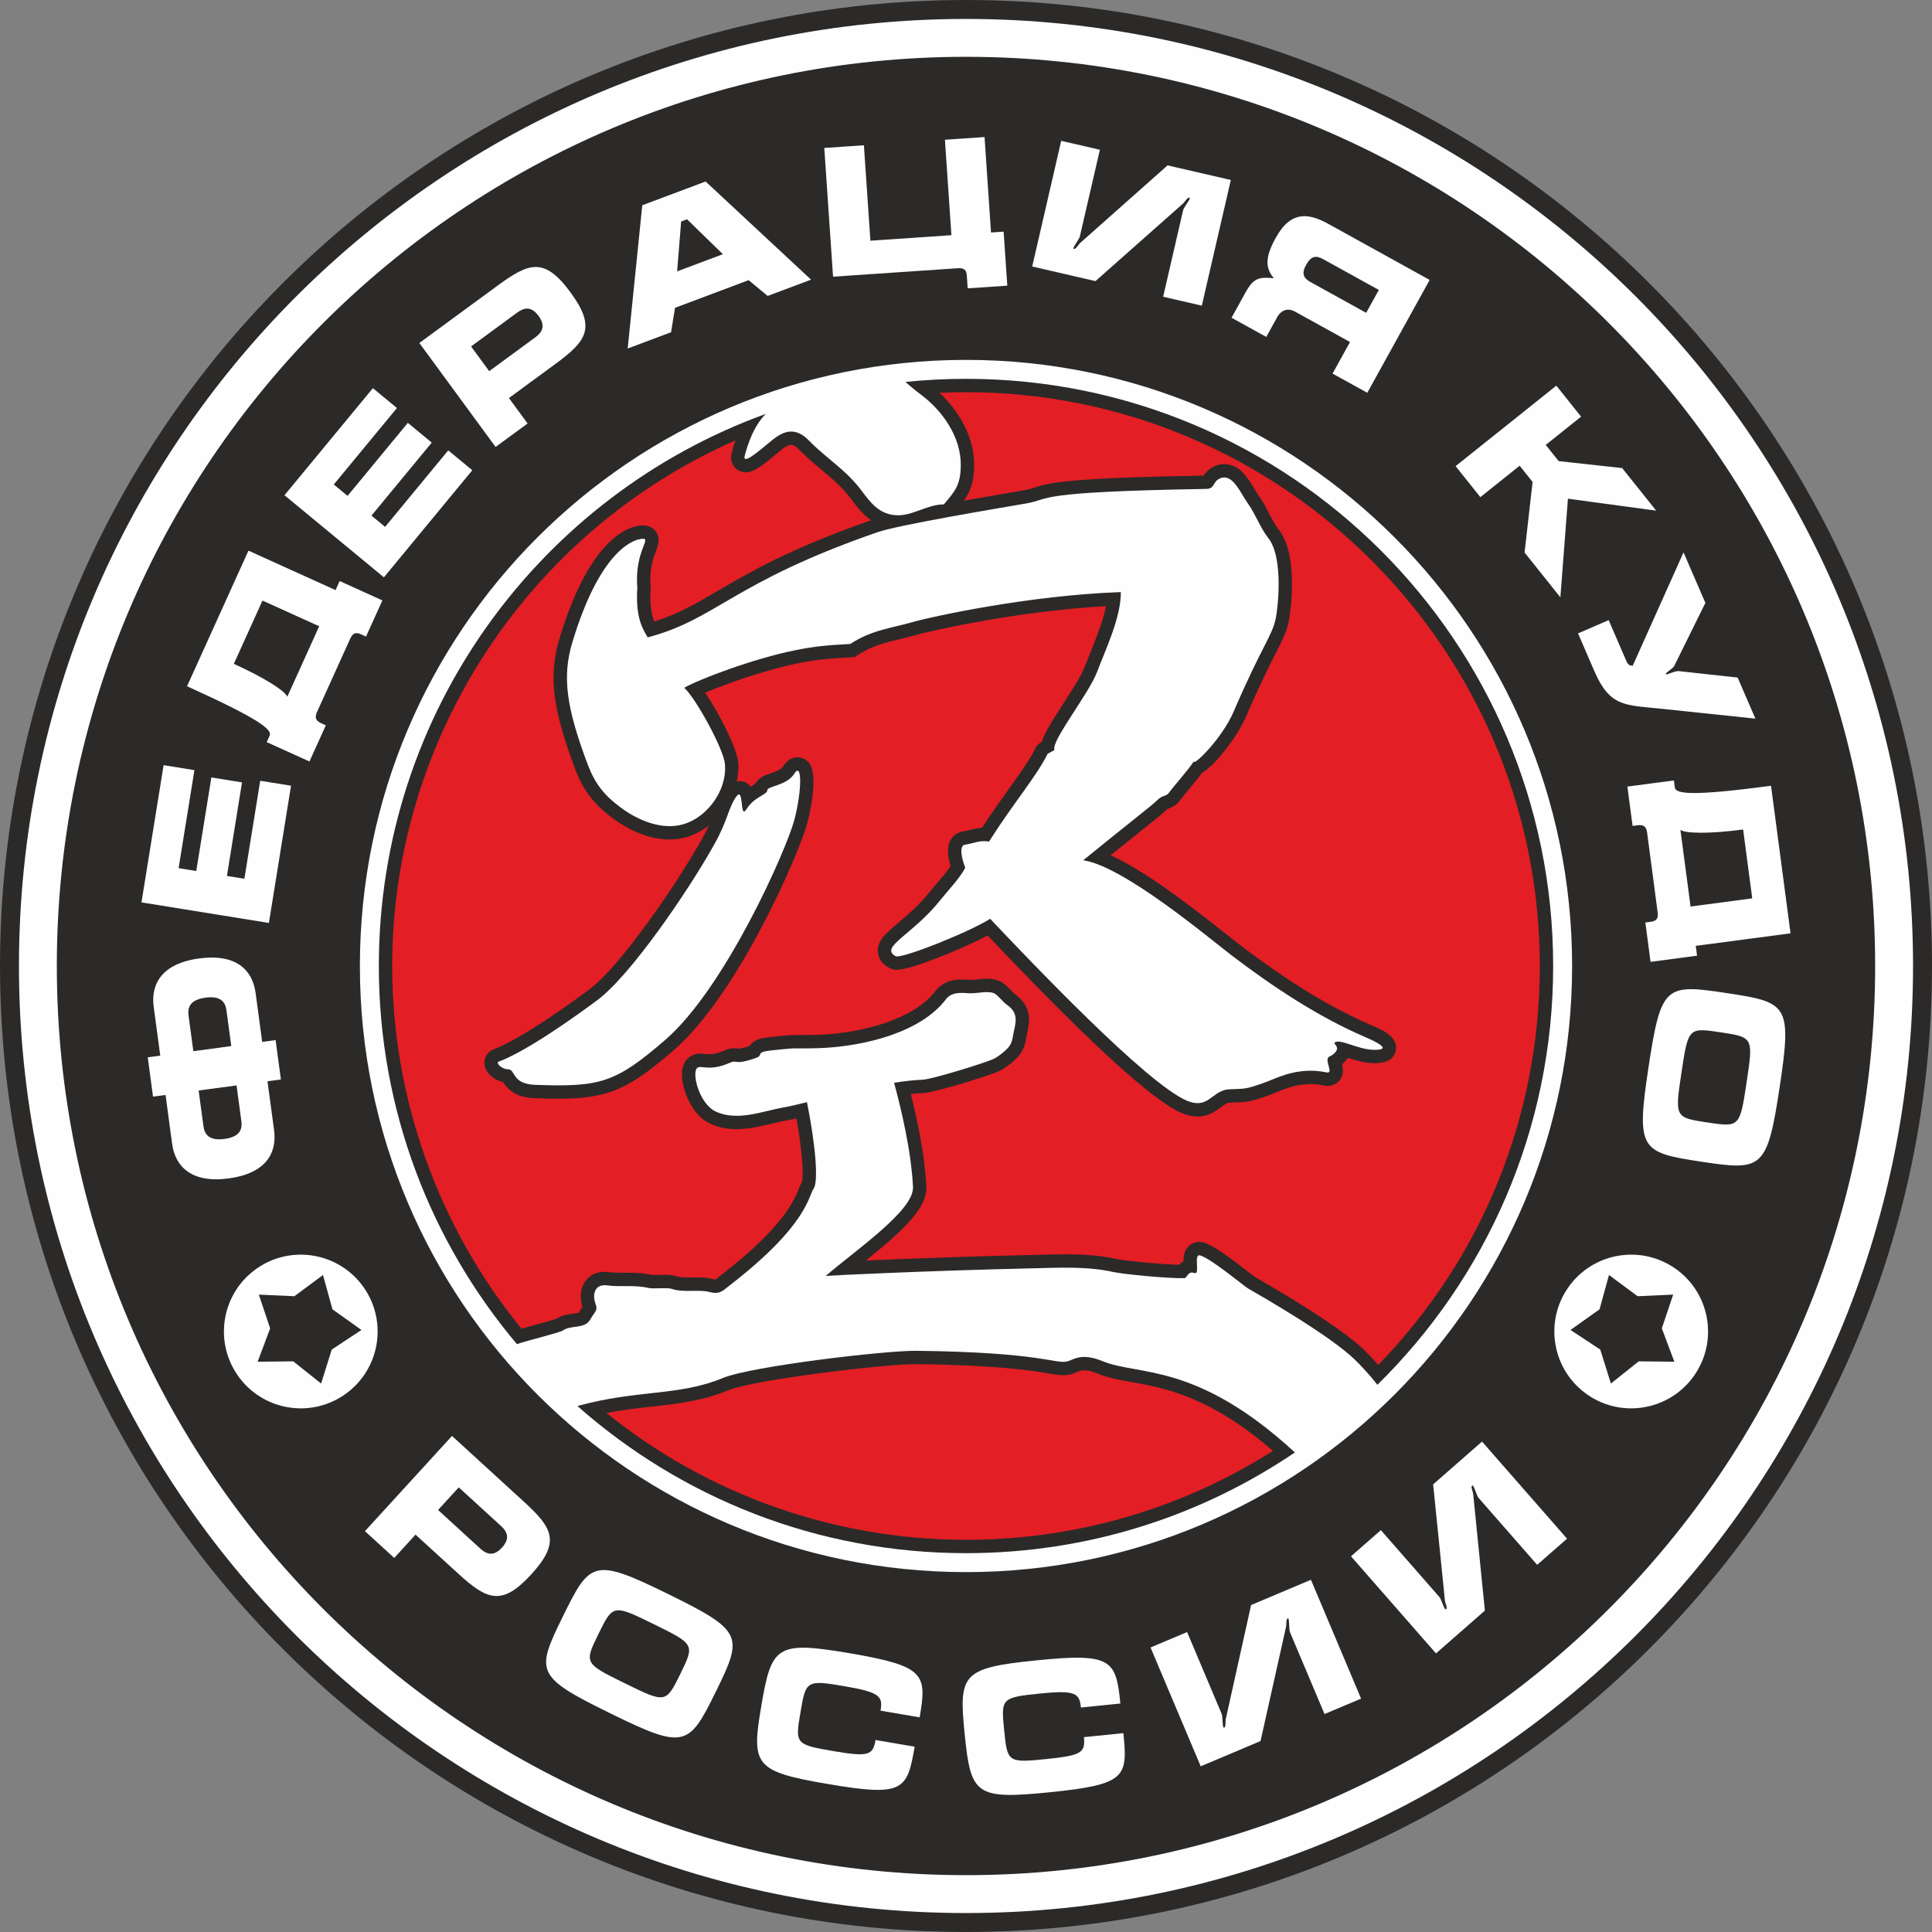 <?xml version="1.0" encoding="UTF-8"?>
<!DOCTYPE svg PUBLIC "-//W3C//DTD SVG 1.1//EN" "http://www.w3.org/Graphics/SVG/1.1/DTD/svg11.dtd">
<!-- Creator: CorelDRAW 2018 (64-Bit) -->
<svg xmlns="http://www.w3.org/2000/svg" xml:space="preserve" width="184.986mm" height="184.984mm" version="1.1" style="shape-rendering:geometricPrecision; text-rendering:geometricPrecision; image-rendering:optimizeQuality; fill-rule:evenodd; clip-rule:evenodd"
viewBox="0 0 17589.01 17588.86"
 xmlns:xlink="http://www.w3.org/1999/xlink">
 <rect x="0" y="0" width="17589.01" height="17588.86" fill="#808080" stroke="none"/>
 <defs>
  <style type="text/css">
   <![CDATA[
    .fil1 {fill:#FEFEFE;fill-rule:nonzero}
    .fil0 {fill:#2B2A29;fill-rule:nonzero}
    .fil2 {fill:#E31E24;fill-rule:nonzero}
   ]]>
  </style>
 </defs>
 <g id="Слой_x0020_1">
  <g id="_2536276586464">
   <g>
    <g>
     <path class="fil0" d="M17589.01 8794.38c0,4857.11 -3937.5,8794.48 -8794.61,8794.48 -4857.14,0 -8794.4,-3937.36 -8794.4,-8794.48 0,-4857.01 3937.26,-8794.38 8794.4,-8794.38 4857.11,0 8794.61,3937.37 8794.61,8794.38z"/>
     <g>
      <g>
       <path class="fil1" d="M3311.59 11720.76c-221.71,-316.52 -657.99,-393.38 -974.52,-171.81 -316.52,221.6 -393.5,657.89 -171.81,974.39 221.47,316.53 657.76,393.51 974.28,171.81 316.51,-221.56 393.51,-657.86 172.04,-974.39zm-291.33 565.78l0 0 -96.96 309.3 -253.54 -202.11 -324.13 3.34 113.83 -303.47 -103.14 -307.36 323.88 14.61 260.2 -193.21 86.25 312.47 264.01 187.87 -270.42 178.56z"/>
       <path class="fil1" d="M15251.93 11548.95c-316.53,-221.57 -752.79,-144.72 -974.53,171.81 -221.7,316.53 -144.72,752.83 171.82,974.39 316.53,221.71 752.82,144.73 974.52,-171.81 221.71,-316.5 144.73,-752.79 -171.81,-974.39zm-332.91 844.78l0 0 -253.3 202.11 -96.97 -309.3 -270.67 -178.56 264.26 -187.87 86.02 -312.47 260.44 193.21 323.87 -14.61 -103.35 307.36 114.06 303.47 -324.37 -3.34z"/>
      </g>
      <g>
       <path class="fil1" d="M1812.4 8725.84c335.28,-45.15 486.18,102.04 514.94,315.3l59.65 444.49 122.13 -16.52 48.24 358.24 -122.13 16.41 59.88 444.49c28.52,213.24 -77.95,395.04 -413.23,440.19 -338.63,45.5 -487.15,-108.46 -514.94,-315.32l-59.65 -444.48 -114.06 15.33 -48.24 -358.13 114.06 -15.33 -59.88 -444.49c-27.81,-206.86 74.6,-394.56 413.23,-440.17zm292.99 797.68l0 0 -43.73 -325.67c-10.69,-78.17 -54.65,-133.52 -191.28,-115.11 -135.21,18.18 -164.45,83.4 -154,161.58l43.74 325.68 345.27 -46.49zm-253.07 730.25l0 0c10.46,78.16 55.84,133.3 191.05,115.11 136.88,-18.41 164.44,-83.4 154,-161.56l-43.74 -325.67 -345.28 46.45 43.97 325.67z"/>
       <polygon class="fil1" points="1287.96,8215.4 1489.46,6966.08 1770.09,7011.35 1626.09,7903.75 1786.74,7929.66 1924.31,7077.88 2203.29,7122.78 2065.94,7974.68 2224.93,8000.34 2368.92,7107.93 2649.55,7153.2 2448.05,8402.55 "/>
       <path class="fil1" d="M1702.84 6247.6l559.15 -1234.48 792.96 359.19 37.31 -82.34 388.99 176.21 -149 329.23 -44.91 -20.42c-47.99,-21.64 -75.55,-12.48 -99.09,39.91l-301.55 665.84c-23.77,52.39 -12.35,79.13 34.69,102.3l44.91 20.31 -149 329.24 -388.99 -176.2 26.37 -58.34c24.96,-55.36 -90.29,-150.9 -751.85,-450.43zm686.75 -779.9l0 0 -260.68 576.02c291.57,132.24 470.51,251.05 486.43,299.65l290.62 -641.95 -516.37 -233.71z"/>
       <polygon class="fil1" points="2589.91,4508.64 3394.76,3533.77 3613.63,3714.59 3038.79,4410.97 3164.26,4514.46 3712.94,3849.69 3930.61,4029.45 3381.94,4694.23 3505.97,4796.64 4080.79,4100.28 4299.89,4281.11 3495.05,5255.98 "/>
       <path class="fil1" d="M4529.9 2600.36c287.07,-210.77 426.55,-262.11 664.41,62.14 235.97,321.74 147.09,441.87 -140.2,652.66l-420.83 308.67 169.89 231.69 -291.33 213.62 -694.13 -946.47 712.17 -522.31zm344.57 469.9l0 0c62.26,-45.61 94.57,-104.07 28.74,-194.13 -66.05,-89.94 -131.63,-76.52 -193.9,-30.89l-420.83 308.69 165.14 225.02 420.85 -308.69z"/>
       <path class="fil1" d="M6423.82 1652.35l960.02 893.59 -394.94 148.29 -173.24 -143.65 -670.34 251.77 -35.88 222.19 -394.94 148.39 132.83 -1304.1 576.49 -216.48zm-222.67 364.29l0 0 -36.59 453.97 416.56 -156.48 -326.26 -317.71 -53.71 20.21z"/>
       <path class="fil1" d="M8661.8 2141.15l-59.18 -868.88 360.71 -24.49 58.92 868.9 114.78 -7.84 33.51 491.76 -360.71 24.49 -7.61 -114.78c-3.56,-52.4 -24.7,-72.36 -82.2,-68.43l-1135.87 77.11 -79.84 -1171.99 360.72 -24.6 59.16 868.88 737.61 -50.13z"/>
       <path class="fil1" d="M10013.42 1363.4l-182.26 788.91c-5.02,22.34 -53,83.77 -57.75,104.56 -0.72,3.21 -0.23,8.43 2.85,9.14 19.26,4.41 43.5,-42.17 56.08,-52.73l797.23 -707.68 576 132.95 -264.22 1144.19 -351.94 -81.27 182.03 -788.92c5.21,-22.34 55.13,-85.07 59.66,-104.2 0.94,-4.86 0.23,-8.43 -3.12,-9.16 -17.55,-4.03 -41.1,39.46 -56.07,52.75l-798.65 707.31 -576.04 -132.96 264.03 -1144.17 352.17 81.28z"/>
       <path class="fil1" d="M12447.92 3575.95l-316.3 -174.78 158.97 -287.41 -499.98 -276.48c-79.1,-43.73 -136.13,1.65 -160.63,46.22l-101.68 183.91 -316.3 -174.77 127.14 -229.9c73.2,-132.24 122.14,-142.69 257.6,-129.74 -79.86,-96.59 -78.65,-193.54 18.31,-368.92 143.04,-258.54 311.74,-217.79 481.43,-124.04l919.36 508.52 -567.9 1027.39zm-402.33 -1216.78l0 0c-66.04,-36.61 -110.49,-27.45 -154.22,51.56 -43.02,77.58 -27.09,120.23 38.97,156.71l507.34 280.53 115.24 -208.4 -507.34 -280.4z"/>
       <polygon class="fil1" points="14072.34,4050.49 14190.2,4198.06 14768.36,4261.51 15077.98,4648.96 14274.55,4540.36 14205.66,5438.13 13879.86,5030.12 13952.82,4387.55 13834.95,4240.12 13477.09,4525.99 13251.81,4243.8 14168.82,3511.08 14394.31,3793.27 "/>
       <path class="fil1" d="M15981.2 6542.49l-852.6 -89.45c-331.95,-35.41 -470.75,-12.96 -613.54,-343.15l-148.52 -343.6 278.96 -120.59 155.66 360.24c20.9,48.24 29.45,51.69 63.18,55.02l462.67 -1032.02 198.9 459.8 -284.43 575.55c-9.99,22.34 -81.28,60.24 -75.57,73.78 5.24,12.11 76.98,-33.16 122.38,-27.7l531.32 58.23 161.58 373.9z"/>
       <path class="fil1" d="M16123.55 7153.92l177.51 1343.18 -862.85 114.06 11.89 89.6 -423.45 55.97 -47.3 -358.12 48.75 -6.53c52.24,-6.88 70.78,-29.22 63.18,-86.14l-95.75 -724.53c-7.6,-57.03 -31.38,-73.78 -83.66,-68.43l-48.7 6.42 -47.53 -358.24 423.44 -55.97 8.33 63.57c7.85,60.24 156.37,80.32 876.14,-14.84zm-171.08 1024.77l0 0 -82.94 -626.75c-317.48,41.94 -532.05,35.52 -571.02,2.61l92.44 698.51 561.52 -74.37z"/>
       <path class="fil1" d="M15007.89 9717.8c113.57,-752.11 154.68,-760.88 711.94,-676.76 555.56,83.76 595.5,104.79 482.16,856.86 -113.11,748.88 -158.28,761.96 -713.85,678.2 -553.92,-83.63 -593.13,-109.41 -480.25,-858.3zm300.61 45.36l0 0c-61.8,409.33 -60.37,411.23 233.59,455.55 295.6,44.55 297.51,43.24 359.05,-364.52 61.79,-409.33 60.34,-411.23 -235.26,-455.78 -293.96,-44.45 -295.86,-43.01 -357.38,364.75z"/>
      </g>
      <g>
       <path class="fil1" d="M4767.07 13669.18c263.06,240.5 341,367.14 69.38,664.18 -269.47,294.65 -404.68,230.87 -667.72,-9.63l-385.69 -352.4 -193.9 212.1 -266.61 -243.81 792.49 -866.75 652.05 596.3zm-393.28 430.37l0 0c56.79,52.05 120.48,72.45 196.05,-9.99 75.32,-82.45 49.18,-143.99 -7.84,-196.15l-385.44 -352.41 -188.44 206.02 385.67 352.53z"/>
       <path class="fil1" d="M5554.81 15597.79c-682.47,-335.3 -678.2,-377.14 -429.87,-882.81 247.62,-504.13 279.68,-535.84 962.16,-200.66 679.39,333.76 678.44,380.8 430.82,884.93 -246.88,502.59 -283.49,532.3 -963.11,198.54zm134.03 -272.8l0 0c371.39,182.48 373.54,181.8 504.72,-85.07 131.63,-268.28 130.93,-270.41 -239.06,-452.22 -371.42,-182.35 -373.54,-181.67 -505.43,86.61 -130.94,266.75 -130.22,269 239.77,450.68z"/>
       <path class="fil1" d="M8372.6 15634.87l-356.2 -60.83c21.85,-127.98 -1.43,-166.97 -326.75,-222.55 -349.78,-59.78 -352.87,-50.25 -401.81,236.31 -49.43,288.13 -48.73,294.91 300.82,354.57 320.56,54.77 358.59,36.35 382.11,-101.25l356.2 60.82c-67.73,396.63 -101.46,457.59 -789.4,339.96 -672.01,-114.78 -698.87,-171.09 -605.71,-716.59 92.67,-542.36 137.1,-587.99 808.88,-473.21 681.52,116.42 699.11,189.37 631.86,582.78z"/>
       <path class="fil1" d="M10199.94 15509.05l-359.28 36.32c-13.07,-129.03 -45.86,-160.38 -374.29,-127.22 -352.86,35.77 -353.58,45.73 -324.36,334.81 29.48,290.85 31.84,297.27 384.73,261.5 323.41,-32.66 355.25,-60.7 341.22,-199.48l359.31 -36.37c40.62,400.2 24.21,467.9 -670.11,538.14 -677.97,68.55 -719.08,21.48 -774.67,-528.97 -55.36,-547.37 -24.71,-603.22 653.24,-671.78 687.94,-69.64 724.03,-3.93 764.19,393.05z"/>
       <path class="fil1" d="M10807.58 14858.3l314.83 745.91c9.04,21.13 6.19,98.95 14.51,118.67 1.18,2.99 4.75,6.91 7.6,5.61 18.31,-7.61 10.45,-59.66 14.52,-75.57l230.97 -1040.56 544.88 -229.92 456.47 1081.8 -332.91 140.56 -314.63 -745.91c-9,-21.17 -5.47,-101.23 -13.06,-119.31 -1.9,-4.61 -4.75,-7.01 -7.6,-5.7 -16.64,7.01 -10.22,55.95 -14.48,75.57l-232.64 1041.18 -544.66 229.89 -456.73 -1081.8 332.94 -140.43z"/>
       <path class="fil1" d="M12571.49 13930.45l533.48 609.54c15.19,17.33 37.04,92.18 51.06,108.23 2.17,2.49 6.68,5.12 9.27,2.99 14.74,-13.07 -9,-60.02 -10.22,-76.43l-107.63 -1060.99 445.07 -389.58 773.99 883.99 -272.11 238.07 -533.45 -609.51c-15.23,-17.32 -36.85,-94.44 -49.92,-109.31 -3.08,-3.67 -6.66,-5.11 -9.01,-2.95 -13.56,11.99 7.83,56.41 9.96,76.39l106.46 1062.09 -445.07 389.71 -773.96 -884.11 272.09 -238.12z"/>
      </g>
     </g>
    </g>
    <path class="fil1" d="M8794.63 172.51c-4761.83,0 -8622.12,3860.16 -8622.12,8622 0,4761.83 3860.29,8621.99 8622.12,8621.99 4761.59,0 8621.85,-3860.16 8621.85,-8621.99 0,-4761.84 -3860.25,-8622 -8621.85,-8622zm0 16899.05l0 0c-4571.27,0 -8277.31,-3705.81 -8277.31,-8277.18 0,-4571.25 3706.05,-8277.07 8277.31,-8277.07 4571.25,0 8276.82,3705.83 8276.82,8277.07 0,4571.37 -3705.57,8277.18 -8276.82,8277.18z"/>
    <g>
     <path class="fil1" d="M12427.48 9441.06c-426.56,-183.43 -842.42,-459.32 -1214.76,-743.26 -202.94,-154.94 -983.3,-812.93 -1350.9,-865.81 350.96,-287.07 631.13,-502 687.21,-559.02 26.59,-26.85 69.61,-24.84 89.83,-51.79 62.73,-83.78 169.9,-199.49 229.29,-288.72 1.45,41.33 257.6,-209.35 362.39,-452.8 263.53,-611.76 348.15,-681.89 384.51,-850.95 15.92,-74.87 75.31,-549.88 -68.93,-730.83 -70.82,-89.11 -117.4,-218.75 -180.13,-306.42 -76.52,-106.93 -144.23,-290.51 -263.3,-234.18 -63.19,30.06 -41.8,92.43 -119.53,93.73 -1603.49,27.34 -1402,91.37 -1642.25,132.72 -250.46,43.15 -1159.36,194.51 -1353.27,261.74 -1324.53,459.7 -1461.65,791.67 -2091.13,957.07 -35.64,-62.75 -113.81,-165.75 -94.34,-451.74 -28.99,-349.55 152.56,-465.03 28.76,-443.3 -23.54,4.16 -349.8,41.94 -620.23,940.17 -94.09,311.89 -55.83,592.05 139.72,1111.74 65.83,174.91 149,280.65 304.65,395.54 140.68,103.84 332.92,188.8 511.86,160.99 248.31,-38.37 455.53,-306.29 432.72,-561.28 -12.12,-136.74 -266.86,-601.54 -370.72,-692.92 121.68,-71.65 622.6,-264.83 1017.06,-343.25 168.01,-33.62 279.92,-44.57 494.75,-55.6 192.96,-127.24 381.87,-146.14 554.63,-195.94 183.44,-52.87 1074.75,-247.36 1908.85,-276.46 2.13,228.48 -138.54,521.47 -218.17,730.83 -74.36,195.33 -416.3,624.48 -386.6,703.37 12.58,4.39 -77.46,39.1 -63.93,43.85 -119.99,228.84 -301.07,430.46 -531.55,793.19 -91.03,-14.37 -133.32,15.8 -220.04,28.76 -47.76,7.12 -37.31,101.82 3.57,208.98 -42.3,88.4 -167.53,219.94 -226.46,294.56 -249.27,314.73 -560.33,429.26 -406.59,511.37 51.09,27.2 672.25,-220.4 859.97,-340.53 361.44,381.4 1422.9,1500.74 1791.22,1656.03 187.73,79.01 223.14,-75.11 357.87,-100.76 33.74,-6.55 124.54,-2.03 185.83,-13.92 67.24,-13.17 160.63,-48.81 222.42,-73.41 86.24,-34.23 271.13,-119.53 504.03,-69.73 75.54,16.28 -30.43,-120.48 28.73,-144.85 30.65,-12.71 63.93,-43.47 67.74,-67.61 4.98,-31.35 -33.51,-48.94 -21.61,-58.93 47.27,-39.8 211.47,64.76 358.55,66.07 65.12,0.59 171.09,-8.09 -81.72,-116.69z"/>
     <path class="fil1" d="M7231.99 7042.58c-70.1,112.29 -246.66,112.41 -246.66,152.45 0,40.16 -118.1,57.99 -188.2,170.26 -70.1,112.28 -15.68,-237.97 -103.13,-99.81 -66.54,104.81 -70.34,205.55 -191.53,422.64 -240.96,431.3 -765.17,1195.73 -1065.05,1417.78 -183.23,136.04 -634.72,461.58 -898.95,560.21 -25.43,9.5 27.79,68.2 84.12,68.2 76.75,0 28.27,134.27 252.59,142.33 589.09,21.03 726.66,-17.32 1178.4,-406.95 551.55,-475.6 1108.3,-1739.64 1178.4,-2006.15 70.1,-266.5 70.1,-533.12 0,-420.96z"/>
     <path class="fil1" d="M8794.4 3276.42c-3047.36,0 -5517.98,2470.51 -5517.98,5518.08 0,3047.56 2470.62,5518.06 5517.98,5518.06 3047.55,0 5518.18,-2470.5 5518.18,-5518.06 0,-3047.58 -2470.63,-5518.08 -5518.18,-5518.08zm0 10863.64l0 0c-1357.11,0 -2595.14,-506.52 -3537.82,-1339.63 552.71,-151.51 920.33,-88.06 1325.49,-255.21 261.63,-107.9 1483.52,-250.95 1762.26,-247.51 1162.46,14.02 1264.62,125.59 1376.79,95.55 51.1,-13.56 122.37,-81.52 319.83,-0.13 323.19,133.55 852.14,4.75 1747.75,830.04 -854.27,578.75 -1884.83,916.9 -2994.31,916.9zm3745.7 -1532.96l0 0c-70.56,-90.51 -159.2,-184.39 -207.19,-230.48 -233.59,-224.58 -851.42,-577.67 -973.58,-648.39 -33.28,-19.1 -323.18,-262.55 -431.31,-298.45 -67.48,-22.44 2.84,181.44 -54.19,159.82 -60.33,-22.6 -67.47,49.76 -93.39,46.68 -155.39,3.8 -557.95,-36.82 -641.57,-55.36 -244.53,-54.31 -497.12,-39.56 -755.41,-33.64 -969.04,22.12 -1848.99,65.71 -1866.34,68.93 289.92,-248.07 805.34,-599.19 794.87,-810.09 -15.92,-324.81 -105.73,-703.62 -172.03,-948.61 92.44,-14.48 181.3,-24.83 261.88,-28.14 83.64,-3.58 553.39,-148.53 641.08,-187.5 41.84,-18.64 119.53,-79.73 146.86,-118.35 31.61,-44.42 28.99,-89.83 43.73,-149.7 25.42,-103.48 19.26,-166.11 -69.38,-228.58 -35.64,-25.09 -80.09,-87.11 -112.16,-101.62 -60.1,-27.32 -161.36,3.35 -226.93,-1.05 -75.54,-5.24 -161.57,-13.07 -213.37,55.13 -232.64,305.95 -746.4,422.73 -1107.6,442.36 -94.34,5.11 -188.66,4.84 -283.01,4.61 -24.01,-0.12 -193.67,17.11 -215.07,19.95 -128.55,16.65 -57.03,42.91 -118.81,64.99 -208.4,74.27 -171.57,13.92 -242.61,45.76 -182.51,81.73 -259.73,20.18 -295.15,45.63 -56.07,40.16 14.98,327.09 165.4,397.77 198.89,93.52 428.22,-3.8 620.69,-37.04 51.09,-8.81 124.51,-26.15 211.25,-47.53 81.28,405.85 104.32,725.7 60.36,787.61 -48.48,68.69 -54.9,330.55 -755.18,873.27 -75.57,58.6 -97.44,92.43 -197.71,66.29 -91.26,-23.74 -236.68,8.22 -337.2,-27.09 -41.35,-14.6 -169.9,1.08 -209.59,-8.19 -130.45,-30.89 -269.23,-7.73 -377.82,-23.65 -106.46,-15.79 -144.24,68.33 -106.22,173.12 21.15,57.98 -10.46,66.66 -48.95,136.04 -50.38,91.14 -173.24,48.03 -249.76,100.89 -29.22,20.19 -308.67,86.84 -418.7,124.38 -783.92,-930.07 -1257.05,-2130.68 -1257.05,-3442.37 0,-2312.37 1468.07,-4281.47 3523.09,-5026.55 -114.78,114.77 -163.74,279.57 -191.31,377.12 -34.21,121.18 220.53,-123.22 288.24,-167.65 86.27,-56.69 181.56,-84.37 297.52,35.05 156.36,161.23 333.16,262.11 476.44,453.64 81.27,108.7 156.36,208.15 300.13,223.48 157.31,16.62 291.1,-97.78 449.82,-97.56 102.91,-122.61 151.85,-174.3 154,-354.55 3.1,-256.63 -164.2,-498.66 -367.85,-648.6 -46.33,-34.11 -90.77,-73.07 -136.4,-111.8 181.3,-18.54 365.47,-28.28 551.78,-28.28 2952.51,0 5345.65,2393.27 5345.65,5345.69 0,1493.23 -612.82,2842.73 -1599.95,3812.6z"/>
    </g>
    <g>
     <path class="fil2" d="M10305.67 12583.35c-116.9,-20.9 -217.64,-39.08 -311.03,-77.7 -48.71,-19.98 -90.08,-30.17 -123.59,-30.17 -29.45,0 -47.76,7.97 -71.06,17.92 -17.55,7.5 -33.25,13.66 -47.49,17.36 -23.29,6.28 -46.85,9.27 -72.49,9.27 -38.03,0 -75.8,-6.43 -133.33,-16.05 -145.4,-24.47 -447.92,-75.44 -1203.8,-84.59l-8.78 -0.12c-286.34,0 -1468.55,140.66 -1705.71,238.47 -233.83,96.47 -455.05,121.16 -689.12,147.31 -133.08,14.97 -269.48,30.16 -418.7,58.83 926.27,746.14 2079.71,1154.52 3273.81,1154.52 996.33,0 1959.45,-279.48 2794.96,-809.85 -580.52,-498.79 -984.03,-571.25 -1283.69,-625.2z"/>
     <path class="fil2" d="M9343.31 9445c-7.14,42.52 -16.18,95.29 -54.18,148.98 -42.56,59.78 -138.79,133.33 -196.77,158.97 -85.3,38.03 -575.03,193.2 -685.54,197.95 -35.39,1.45 -73.42,4.39 -114.54,8.81 62.74,250.46 127.61,565.65 141.15,840.48 9.75,197 -208.39,399.7 -550.35,675.58 365.72,-16.15 938.63,-37.44 1497.54,-50.16l89.1 -2.26c76.97,-2 153.26,-4.16 229.06,-4.02 188.91,0 332.68,13.2 466.23,42.87 63.91,14.16 396.36,48.98 567.94,52.42 10.68,-10.81 24.47,-22.21 41.57,-31.48 -0.23,-45.4 6.42,-94.84 43.73,-134.05 26.37,-27.55 62.01,-42.64 100.27,-42.64 15.93,0 32.11,2.62 47.77,7.86 91.02,30.17 237.38,140.66 392.09,260.91 30.66,23.98 54.19,42.42 61.79,47.63l15.46 8.91c494.96,285.64 825.28,506.76 981.63,657.04 34.2,32.92 82.22,83.07 130.7,137.84 949.33,-979.63 1470.43,-2264.27 1470.43,-3632.14 0,-2880.53 -2343.48,-5224.02 -5223.99,-5224.02 -80.09,0 -160.64,1.89 -241.21,5.58 168.49,158.38 318.63,394.58 315.33,662.87 -1.9,154.56 -36.84,239.64 -93.37,319.48 148.5,-26.37 302.72,-53.23 455.72,-79.38l89.36 -15.19c42.79,-7.37 67.25,-15.1 98.37,-24.83 136.66,-42.9 278.04,-87.22 1539.35,-109.2 15.93,-24.71 42.79,-58.81 92.71,-82.58 31.12,-14.72 63.19,-22.09 95.29,-22.09 138.53,0 213.83,125 274.44,225.38 14.97,24.72 29.49,49.07 44.45,69.99 33.74,47.17 61.79,101.12 88.87,153.27 27.8,53.7 56.54,109.19 87.69,148.27 197.69,247.97 93.62,826.47 92.44,832.18 -21.65,100.76 -56.35,168.72 -119.07,292.17 -57.03,112.16 -143.51,281.69 -272.54,581.36 -64.17,148.86 -255.94,422.86 -396.62,506.26 -35.64,48.6 -78.65,100.28 -120.72,150.42 -32.56,39.21 -64.17,76.99 -88.64,109.67 -31.84,42.42 -73.9,58.1 -98.86,67.48 -2.6,0.95 -5.21,1.9 -7.83,2.98 -39.21,37.78 -125.95,107.4 -293.69,241.54 -67.02,53.47 -142.6,113.95 -224.81,180.13 296.81,134.62 681.51,423.45 1062.67,726.08 46.82,37.18 85.07,67.73 112.65,88.75 439.14,334.81 828.13,573.02 1189.08,728.18 114.55,49.21 257.11,110.5 231.23,235.72 -15.69,75.93 -80.09,114.42 -192.02,114.42l-6.16 0 -0.48 0c-86.25,-0.72 -169.69,-27.19 -237.86,-49.43 -13.79,22.84 -31.87,43.15 -52.28,60.02 9.73,38.85 17.1,93.26 -20.43,142.69 -25.92,34 -66.3,53.46 -110.75,53.46 -11.64,0 -23.98,-1.41 -36.37,-4.03 -38.95,-8.41 -78.87,-12.58 -118.81,-12.58 -126.4,0 -228.11,41.21 -295.37,68.53l-19.49 7.74c-67.94,27.09 -167.29,64.75 -244.27,79.96 -44.91,8.68 -96.47,10.22 -138.07,11.53 -19.95,0.59 -37.54,0.71 -47.99,2.39 -21.17,4.03 -40.89,18.05 -71.31,40.62 -47.99,35.77 -113.57,84.61 -212.66,84.61 -45.86,0 -92.9,-10.49 -144,-31.98 -340.05,-143.28 -1154.88,-971.67 -1766.78,-1615.38 -233.55,122.27 -698.37,311.53 -824.77,311.53 -25.91,0 -49.21,-5.48 -69.63,-16.4 -78.42,-41.82 -100.06,-99.32 -104.56,-140.08 -11.16,-105.14 72.01,-175.38 187.26,-272.79 84.82,-71.77 190.57,-161.23 285.63,-281.12 17.1,-21.85 39.69,-48.24 64.4,-76.98 40.16,-47.17 91.95,-107.54 124.51,-155.53 -48.01,-156.84 -11.4,-219.21 1.43,-241.32 24.01,-40.64 63.92,-67.84 110.03,-74.6 22.56,-3.46 42.27,-8.57 62.95,-14.02 31.84,-8.21 67.24,-17.48 110.97,-19.61 90.31,-138.66 172.27,-252.97 245.71,-355.27 95.06,-132.36 171.09,-238.45 231.46,-349.18 11.13,-39.33 41.57,-63.69 68.66,-79.85 23.51,-79.13 89.36,-183.21 196.28,-348.83 75.8,-117.51 161.82,-250.59 190.35,-325.56 15.2,-39.92 32.79,-83.06 50.84,-127.96 54.41,-133.9 118.58,-292.41 145.91,-431.53 -821.95,45.38 -1620.36,230.85 -1739.89,265.43 -44.21,12.7 -89.35,23.51 -135.21,34.44 -132.85,31.86 -258.55,61.79 -386.16,146.14l-27.79 18.18 -33.03 1.67c-221.94,11.51 -324.36,22.93 -477.16,53.47 -297.99,59.28 -654.19,185.47 -850.47,268.28 130.7,191.41 289.67,504.97 301.55,637.68 5.22,57.73 -1.43,115.01 -13.3,171.34 6.88,-1.08 12.6,-4.05 19.95,-4.05 51.11,0 83.89,21.98 105.29,51.92 13.77,-9.16 26.37,-16.75 37.31,-23.41 2.37,-1.3 4.5,-2.48 6.4,-3.79 28.29,-58.11 96.49,-81.04 137.12,-94.82 40.64,-13.65 96.24,-32.56 115.24,-62.86 43.02,-68.91 95.29,-83.4 131.65,-83.4 41.35,0 80.08,19.36 106.22,53.11 91.96,119.28 -5.7,503.41 -17.11,546.65 -68.44,260.57 -625.92,1558 -1216.66,2067.35 -395.88,341.72 -580.99,441.04 -1044.13,441.04 -65.6,0 -137.82,-1.78 -218.14,-4.62 -172.29,-6.19 -245.01,-75.93 -290.62,-146.75 -81.52,-17.24 -154.95,-80.92 -167.77,-152.19 -11.41,-64.04 23.05,-124.64 83.65,-147.08 173.71,-64.89 490.45,-263.07 868.99,-543.96 275.42,-203.97 786.32,-940.87 1031.32,-1379.4 23.75,-42.53 41.59,-78.78 57.03,-112.64 -79.14,60.47 -169.44,104.79 -267.82,120 -28.74,4.51 -58.93,6.77 -89.1,6.77 -222.89,0 -417.52,-119.17 -513.52,-190.11 -176.08,-130.09 -273.28,-256.52 -346.23,-450.66 -208.17,-552.6 -244.04,-852.85 -142.58,-1189.68 259.74,-861.53 586.95,-1003.63 715.73,-1024.89 18.07,-3.21 32.81,-4.4 44.45,-4.4 67.73,0 103.13,36.95 118.34,58.92 42.53,62.03 18.77,124.28 -0.48,174.31 -23.3,60.72 -62.03,162.19 -48.71,324.24l0.7 9.16 -0.48 9.16c-10.45,153.27 9.5,241.19 33.75,299.4 214.1,-67.25 369.04,-157.79 574.34,-277.55 296.09,-172.99 664.66,-388.04 1398.92,-644.2 -77.47,-53.95 -133.54,-128.45 -185.11,-197.73 -78.18,-104.54 -169.19,-180.59 -265.68,-261.14 -66.04,-55.26 -134.48,-112.41 -200.78,-180.61 -20.67,-21.25 -50.38,-46.7 -75.57,-46.7 -16.39,0 -38.49,9.38 -67.73,28.63 -12.11,7.85 -45.63,35.66 -72.47,57.98 -139.5,115.86 -203.4,163.01 -273.03,163.01 -42.78,0 -81.74,-19.11 -106.94,-52.39 -19.24,-25.53 -38.25,-69.74 -19.48,-135.79 7.6,-26.87 17.59,-62.15 31.13,-102.08 -1882.25,826.96 -3124.33,2708.26 -3124.33,4784.66 0,1202.61 417.5,2372.11 1177.21,3302.3 41.1,-11.89 87.44,-24.6 133.08,-37.08 66.27,-18.05 155.87,-42.51 182.96,-52.87 53.23,-33.75 109.55,-41.47 155.17,-47.63 18.07,-2.52 45.38,-6.19 48.96,-6.68 12.6,-22.57 24.24,-39.9 34.7,-54.51 -26.62,-87.23 -18.06,-170.63 24.48,-231.46 39.69,-56.54 102.89,-87.69 177.74,-87.69 13.31,0 27.56,0.95 42.3,3.2 28.74,4.16 62.73,4.98 105.02,4.98l26.39 0 28.52 -0.1c68.2,0 147.57,1.66 224.32,19.84 5.22,0.69 12.12,0.69 19.72,0.69 0.95,0 1.9,0 2.85,0 12.84,0 27.09,-0.23 41.58,-0.59 17.35,-0.46 34.93,-0.82 51.81,-0.82 50.85,0 82.92,3.93 110.01,13.43 28.04,9.86 72.97,11.17 108.83,11.17l38.74 -0.36 40.41 -0.36c43.01,0 93.39,1.67 139.72,13.66 17.1,4.52 25.66,4.97 26.61,5.7 5.93,-2.61 22.8,-16.28 36.34,-27.22 9.04,-7.24 18.54,-14.97 29.24,-23.16 553.91,-429.38 650.63,-667.98 691.98,-769.78 10.45,-25.43 19.49,-47.76 32.56,-68.56 11.4,-45.5 10.93,-233.23 -50.85,-578.49 -35.18,7.96 -67.5,14.84 -94.82,19.45 -40.64,7.14 -84.6,17.59 -131.18,28.67 -97.41,23.38 -207.93,49.76 -319.37,49.76 -90.06,0 -169.44,-16.74 -242.63,-51.07 -163.71,-76.88 -241.89,-293.37 -252.84,-411.82 -10.21,-113.34 31.37,-168.6 68.45,-195.1 27.09,-19.49 59.87,-29.35 97.18,-29.35 11.88,0 25.43,1.08 40.87,2.62 11.89,1.18 25.43,2.75 41.84,2.75 41.1,0 85.77,-11.07 136.15,-33.74 31.62,-14.15 59.66,-20.8 88.4,-20.8 10.93,0 21.38,1.06 32.78,2.62 2.62,0.32 5.47,0.95 9.27,0.95 8.57,0 33.99,-2.52 98.14,-24.02 38.97,-57.38 105.75,-71.18 166.81,-79.14 16.87,-2.13 194.85,-20.9 231.21,-20.9l63.69 0.1c63.69,0 138.77,-0.58 212.43,-4.48 345.28,-18.77 818.64,-133.33 1017.29,-394.46 80.54,-106.1 201.5,-106.59 241.91,-106.59 0.23,0 0.23,0 0.48,0 23.76,0 81.96,3.66 81.96,3.66 17.1,0 36.12,-2.22 56.07,-4.38 27.58,-2.95 58.7,-6.43 90.05,-6.43 45.63,0 83.88,7.38 116.94,22.34 39.2,17.82 69.61,49.66 99.09,80.45 10.45,11.17 26.37,27.81 33.02,32.56 153.99,108.46 145.9,241.43 117.4,357.03 -3.8,15.1 -5.96,29.11 -8.32,42.19z"/>
    </g>
   </g>
  </g>
 </g>
</svg>
